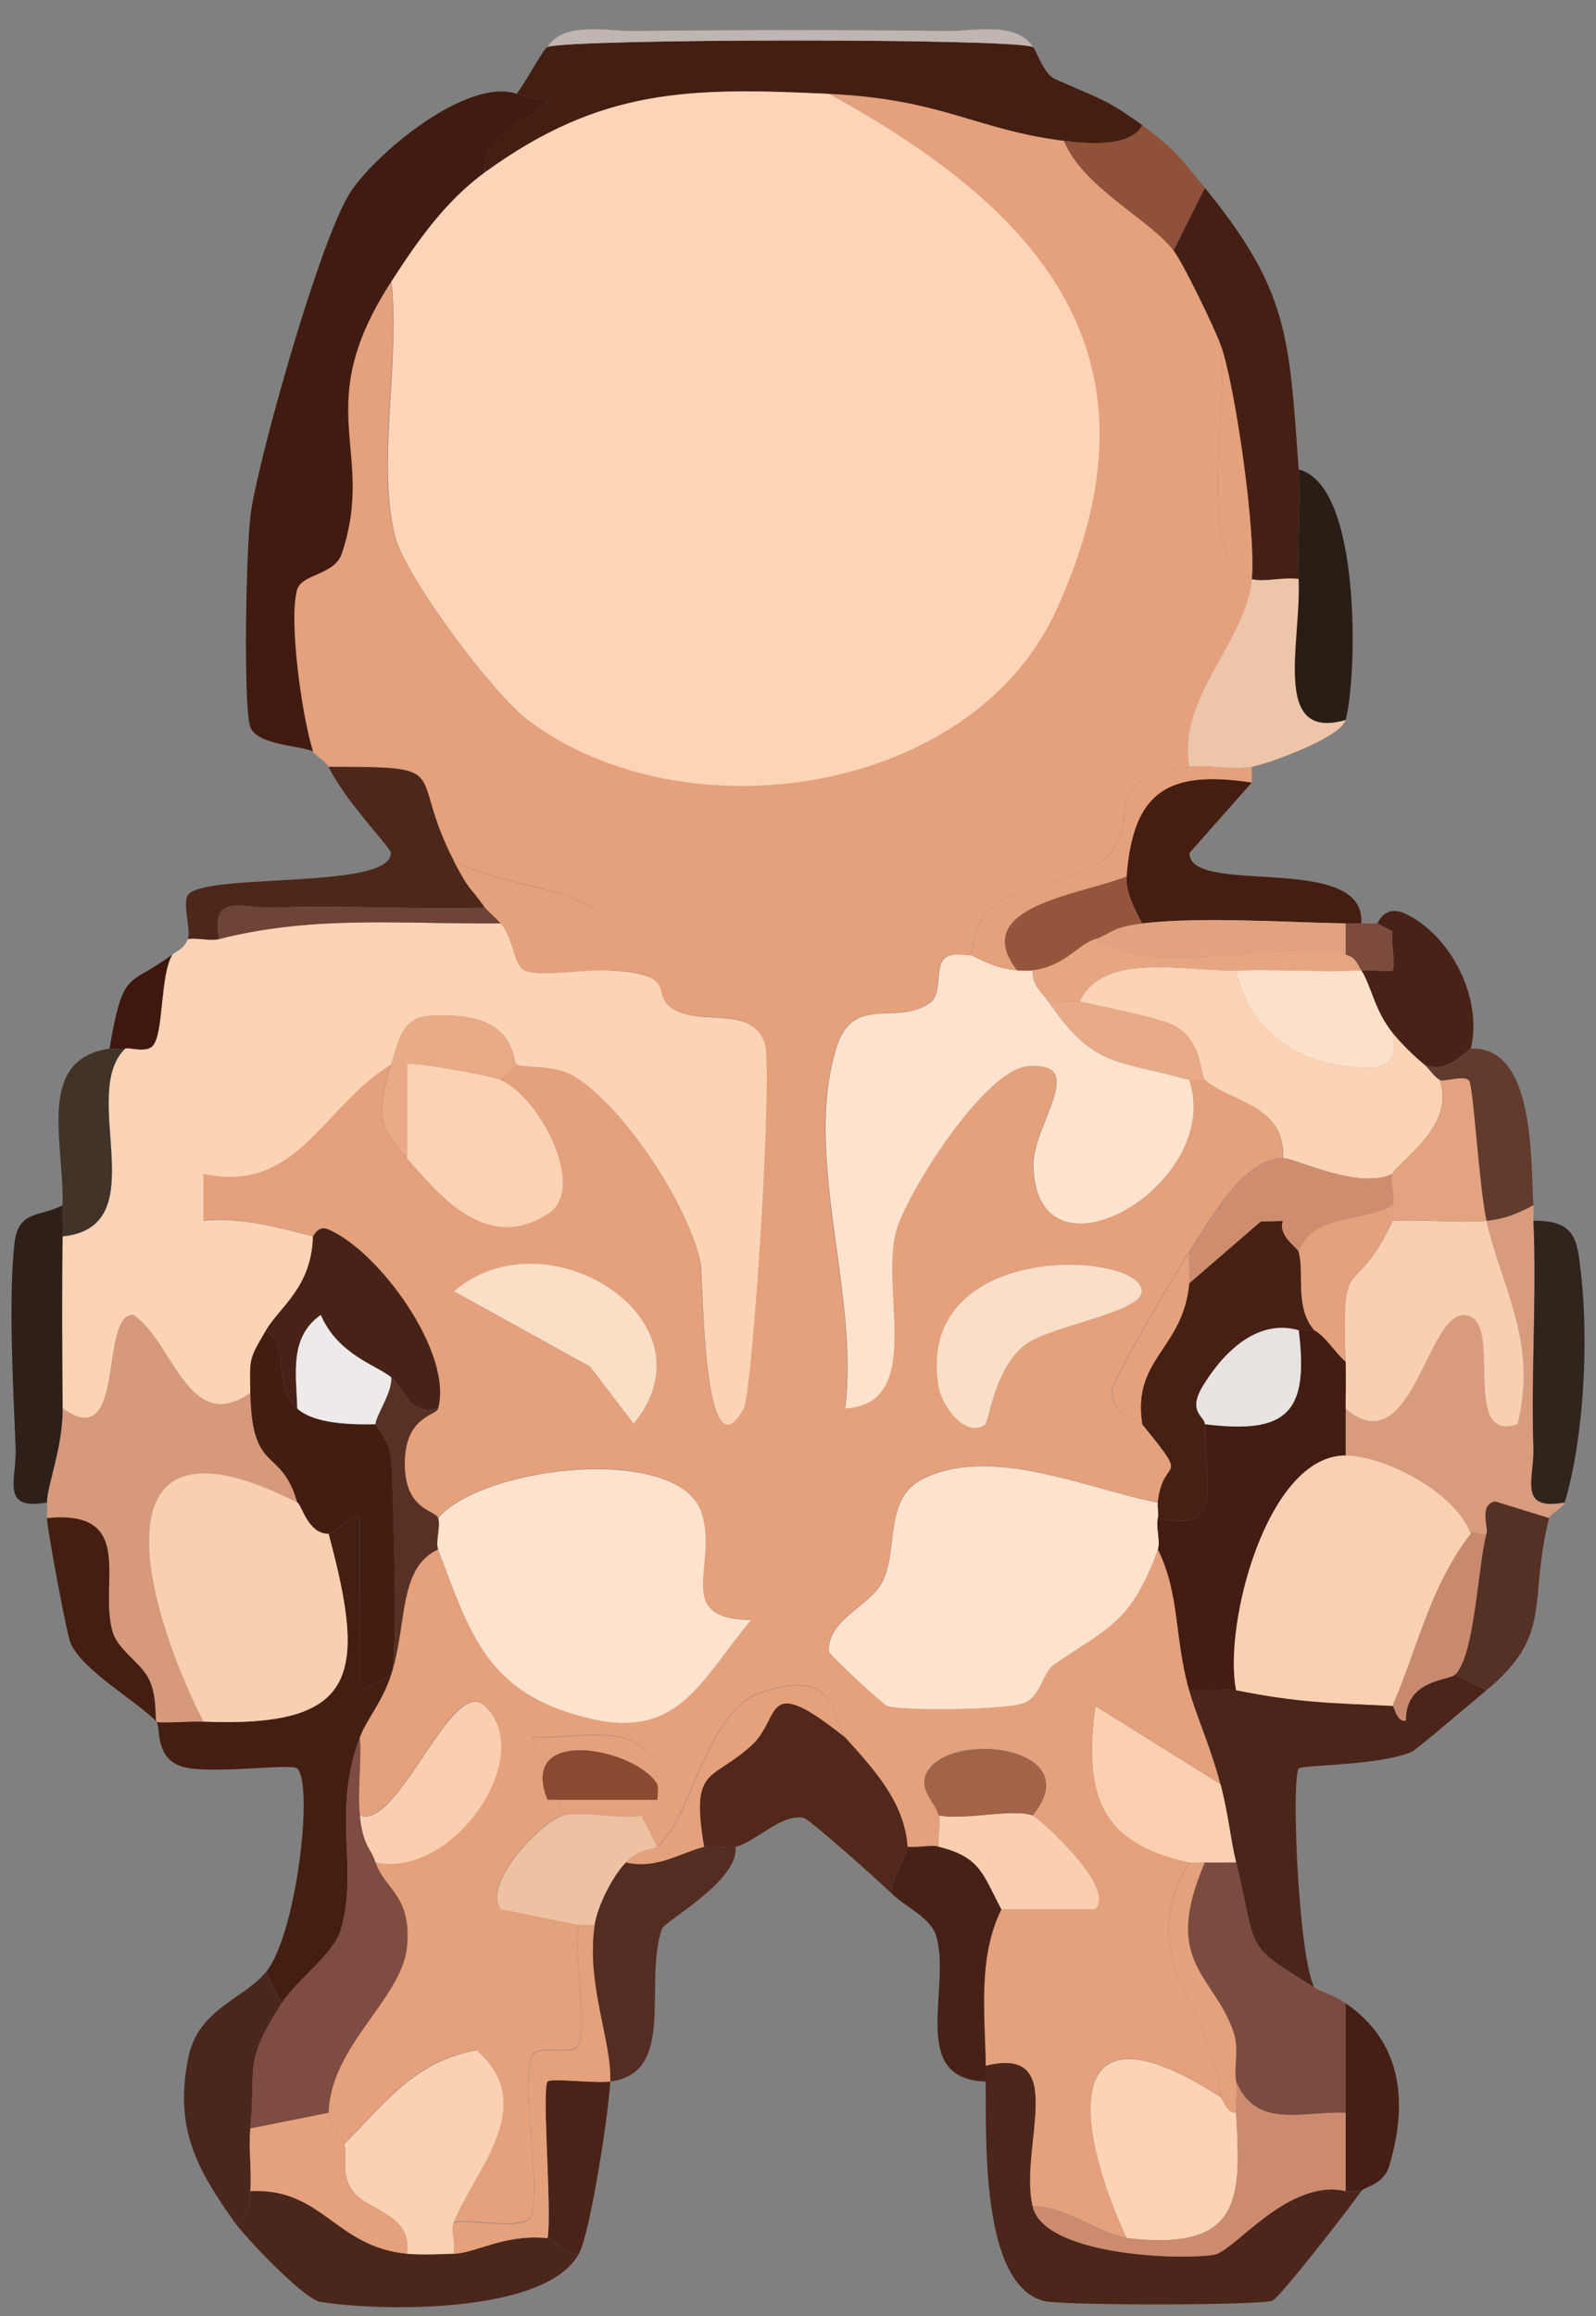 <?xml version="1.0" encoding="UTF-8"?>
<svg id="_Слой_2" data-name="Слой 2" xmlns="http://www.w3.org/2000/svg" viewBox="0 0 102 148">
  <rect x="0" y="0" width="102" height="148" fill="#808080" stroke="none"/>
  <defs>
    <style>
      .cls-1 {
        fill: #fbdec7;
      }

      .cls-2 {
        fill: #e9aa86;
      }

      .cls-3 {
        fill: #411b0f;
      }

      .cls-4 {
        fill: #553025;
      }

      .cls-5 {
        fill: #7d4b3e;
      }

      .cls-6 {
        fill: #451f14;
      }

      .cls-7 {
        fill: #472014;
      }

      .cls-8 {
        fill: #4b2519;
      }

      .cls-9 {
        fill: #fcd2b4;
      }

      .cls-10 {
        fill: #fcd3b5;
      }

      .cls-11 {
        fill: #583124;
      }

      .cls-12 {
        fill: #fde3cd;
      }

      .cls-13 {
        fill: #edeae9;
      }

      .cls-14 {
        fill: #a26348;
      }

      .cls-15 {
        fill: #d89b7e;
      }

      .cls-16 {
        fill: #e7a682;
      }

      .cls-17 {
        fill: #4b261c;
      }

      .cls-18 {
        fill: #fbd1b3;
      }

      .cls-19 {
        fill: #2a1d16;
      }

      .cls-20 {
        fill: #4e271b;
      }

      .cls-21 {
        fill: #4b261b;
      }

      .cls-22 {
        fill: #e9aa87;
      }

      .cls-23 {
        fill: #31241d;
      }

      .cls-24 {
        fill: #482216;
      }

      .cls-25 {
        fill: #423329;
      }

      .cls-26 {
        fill: #facfb1;
      }

      .cls-27 {
        fill: #c1b5b1;
      }

      .cls-28 {
        fill: #f9cfb1;
      }

      .cls-29 {
        fill: #8a4a32;
      }

      .cls-30 {
        fill: #e4a380;
      }

      .cls-31 {
        fill: #451e12;
      }

      .cls-32 {
        fill: #8f5139;
      }

      .cls-33 {
        fill: #e5a07c;
      }

      .cls-34 {
        fill: #c8896e;
      }

      .cls-35 {
        fill: #441c11;
      }

      .cls-36 {
        fill: #fdd4b6;
      }

      .cls-37 {
        fill: #4c261a;
      }

      .cls-38 {
        fill: #441d11;
      }

      .cls-39 {
        fill: #e3a17d;
      }

      .cls-40 {
        fill: #f8cfb1;
      }

      .cls-41 {
        fill: #492217;
      }

      .cls-42 {
        fill: #faceb0;
      }

      .cls-43 {
        fill: #7e4c40;
      }

      .cls-44 {
        fill: #cf8d70;
      }

      .cls-45 {
        fill: #7c4b3f;
      }

      .cls-46 {
        fill: #edc5a9;
      }

      .cls-47 {
        fill: #2e2019;
      }

      .cls-48 {
        fill: #cc8b6f;
      }

      .cls-49 {
        fill: #451d11;
      }

      .cls-50 {
        fill: #fce1ca;
      }

      .cls-51 {
        fill: #fbdec6;
      }

      .cls-52 {
        fill: #3f170c;
      }

      .cls-53 {
        fill: #fad0b3;
      }

      .cls-54 {
        fill: #623b2e;
      }

      .cls-55 {
        fill: #e7e3e1;
      }

      .cls-56 {
        fill: #4a2318;
      }

      .cls-57 {
        fill: #fad0b1;
      }

      .cls-58 {
        fill: #6d4436;
      }

      .cls-59 {
        fill: #eec1a3;
      }

      .cls-60 {
        fill: #532d21;
      }

      .cls-61 {
        fill: #d7997b;
      }

      .cls-62 {
        fill: #51281b;
      }

      .cls-63 {
        fill: #95553c;
      }

      .cls-64 {
        fill: #472116;
      }

      .cls-65 {
        fill: #e3a27f;
      }
    </style>
  </defs>
  <g id="_Слой_3_Изображение" data-name="Слой 3 Изображение">
    <g>
      <path class="cls-33" d="M68,9c1.18,2.94,5.44,4.99,7,7,.61.79,2.61,4.92,3,6,.67,3.38-1.79,13.82,2,15-.4,4.1-4.78,7.5-4,12-6.16.86-2.85,3.14-5.25,5.76-1.23,1.35-5.64,1.74-7.34,3.2-1.25,1.08-1.12,2.7-1.42,3.04-.1.11-1.24-.26-1.72.31-.52.63-.03,2.19-.88,2.78-2.13,1.49-4.88-.6-5.95,2.83-2.18,7,1.49,15.8.55,23.07,5.05-.31,2.27-7.41,3.24-11.25.6-2.38,5.64-10.38,8.41-10.62,3.98-.35.37,3.7.39,6.28.07,8.25,12.2,1.33,9.95-5.41h1c1.52,1.38,5.18,1.57,5,5-2.58.03-4.7,4.08-6,6-.73,1.08-4.83,8.18-4.89,8.68-.22,1.86,1.42,1.75,1.89,2.32,3.2,3.93,1.34,1.89,1,5-4.39-.82-10.6-3.71-15.01-1.51-2.47,1.23-1.57,4.39-2.53,6.47-.76,1.65-3.53,2.43-3.48,4.53,0,.26,3.5,3.45,3.75,3.51,1.19.33,7.49.23,8.65-.17s1.27-2,1.98-2.48c3.41-2.33,4.94-2.65,6.65-7.36,1.42,2.84,1.05,5.66,2,9,.5,1.75,1.33,3.51,2,6l-7.99-4.99c-.73,5.54.2,8.76,5.99,9.99-3.73,6.33,1.72,9.33,2,15-10.11-6.56-9.49,1.41-6,9-1.57-.19-4.01-2.06-6-2-.92-3.72,2.42-10.34-3-9-.05-3.32-.52-6.93,1-10h6c1.38-1.42-3.65-5.87-4-6,3.49-4.25-4.64-5.39-6.56-3.03-.99,1.21.33,2.14.56,3.03.14.55-.1,1.37,0,2-.56-.14-1.36.09-2,0-.19-2.92-2.29-5.08-4-7-.89-1-.24-4.59-5.37-2.85-3.53,1.2-4.43,8.13-6.63,9.85l-1-2c.91-.19.8-.12,1-1,.05-.21.07-.88,0-1-.11-4.49-5.22-2.77-8-3l2,5c-1.38.38-5.17,4.28-4,5.99l5,1.01c-.33,2.28.46,5.38.07,7.46-.23,1.2-2.9-.11-3.14,1.09-.53,2.7.55,6.94.09,9.87-.2,1.26-3.82.3-5.02.58,1.27-3.3,5.52-7.44,1.47-11-4,.71-5.85,3.39-8.47,6-.19-.62-1.01-1.59-1-2,.13-4.31,4.7-7.35,5.01-10.6s-1.45-3.68-2.01-5.4c4.91,1.08,10.35-6.76,6.99-10-2.1-2.02-5.54,7.97-7.99,7-.17-1.63.12-3.35,0-5,.44-1.17,1.41-2.2,2-4,1.06-3.26.41-6.78,3-8,2.09,5.52,3.17,9.26,9.71,10.81,5.74,1.36,7.09-2.51,10.3-6.3-5.08-.06-2.08-3.52-3.17-6.85-1.44-4.39-13.91-3.05-16.84.34-.18-.53-2.14-.45-2.13-3.5s2-3.02,2.13-3.5c.98-3.56-3.81-10.1-7.04-11.45-.65-.27-.91.46-.96.45-2.31-.59-4.57-1.22-7.01-1v-2.99c6.04,1.29,7.64-4.37,12.01-7-1.04,3.41-.7,4.01,1,6,2.22,2.59,5.19,6.07,9.05,3.54,2.49-1.63-.57-7.47-3.05-8.54l1-1c.38.24,2.47,0,3.69.76,3.24,2.01,7.35,8.32,8.08,11.96.17.85.12,13.98,2.74,9.29.59-1.05,1.91-21.76,1.35-23.38-.83-2.43-4.03-1.04-5.87-2.18-1.54-.95.57-2.16-4-2.46,1.72-5.63-5.95-4.74-10-7-3.03-5.9.22-5.98-8-6-.18-.38-.91-.71-1-1-.69-2.2-1.56-8.29-1.02-10.3.28-1.05,2.39-.93,2.86-2.32,2.24-6.66-2.1-9.25,3.16-17.38.59,4.9-.94,11.66.24,16.26.67,2.58,6.26,10.08,8.51,11.77,10.05,7.52,28.34,4.78,33.74-7.03,7.39-16.14-.84-25.48-14.5-33,7.25.34,9.37,2.29,15,3ZM37.69,87.31l2.81,3.67c5.45-6.65-5.61-13.55-11.49-8.46l8.68,4.8ZM62.99,91c.22-.17.56-3.5,2.48-5.04,1.55-1.25,7.5-2.09,7.52-3.46.03-2.55-14.42-3.38-13.02,5.96.23,1.53,1.86,3.46,3.03,2.53Z"/>
      <path class="cls-10" d="M32,59c.88.95.79,2.81,1.65,3.05,1.25.35,3.72-.16,5.35-.05,4.57.3,2.46,1.5,4,2.46,1.84,1.14,5.04-.25,5.87,2.18.56,1.62-.76,22.33-1.35,23.38-2.62,4.69-2.57-8.44-2.74-9.29-.73-3.64-4.84-9.95-8.08-11.96-1.23-.76-3.32-.52-3.69-.76-.3-.19.11-3.49-5.51-3.1-1.76.12-1.96,1.39-2.49,3.1-4.37,2.63-5.97,8.29-12.01,7v2.99c2.43-.22,4.7.41,7.01,1-.08,3.27-2.13,4.5-3,6-1.08,1.86-1.05,1.73-1,4-4,2.8-4.96-3.35-7.5-4.98-2.2-.04-.38,8.92-4.5,5.98-.03-3.65-.06-7.35,0-11,6.02-.61.98-9.1,4-12,.14-.13,1.36.32,1.77-.19.7-.85.44-4.41,1.23-5.81.43-.32.73-.37,1-1,.64-.09,1.44.14,2,0,6.11-1.55,11.7-.94,18-1Z"/>
      <path class="cls-3" d="M33,6l2,.5c-1.5,1.5-4.17,1.93-4,4.5-2.6,1.89-4.41,4.54-6,7-5.26,8.13-.92,10.72-3.16,17.38-.47,1.39-2.57,1.27-2.86,2.32-.54,2.02.33,8.11,1.02,10.3-1.09-.41-3.74-.41-4.04-1.67-.41-1.72-.24-11.71.1-13.78.66-3.97,4.41-17.25,6.31-20.23,1.53-2.4,7.39-7.38,10.63-6.33Z"/>
      <path class="cls-31" d="M66,3c.2.08.65,1.69,1.41,2.04,2.73,1.24,3.2,1.21,5.59,2.96-.73,1.43-3.53,1.19-5,1-5.63-.71-7.75-2.66-15-3-8.92-.42-14.57-.39-22,5-.18-2.58,2.49-3.01,4-4.5l-2-.5c.51-.56,1.71-2.9,2-3,1.46-.53,29.56-.57,31,0Z"/>
      <path class="cls-61" d="M16,89c.11,5.3,1.95,3.36,3,7-13.22-6.71-9.94,6.3-6,14-.75-.03-2.87.13-3,0-.1-.11.08-1.8-.57-2.88-.61-1-1.89-1.74-2.22-2.83-.93-3.09,1.57-7.86-4.2-7.29,0-.33,0-.67,0-1-.01-1.03,1.02-3.54,1-6,4.12,2.94,2.3-6.02,4.5-5.98,2.54,1.63,3.5,7.78,7.5,4.98Z"/>
      <path class="cls-8" d="M93,107l2,1c-.76.63-4.49,3.81-4.77,3.93-2.08.9-6.96.82-7.22,1.07-.5.49-.05,11.97.99,13.99-4.63-2.85-3.6-2.23-5-8-.38-1.56-.49-3.09-1-5-.67-2.49-1.5-4.25-2-6,.95.12,2.12-.18,3,0,4.01.8,5.97.81,10,1,.12,0,.25,1.08.85.94-.03-2.65,2.76-2.55,3.15-2.94Z"/>
      <path class="cls-37" d="M63,132c5.42-1.34,2.08,5.28,3,9,.75,3.03,8.91,3.43,11.54,3.08,1.34-.18,4.72-4.92,8.46-4.08h1c-.75,1.07-5.27,6.91-5.71,7.02-1.21.29-13.47.3-14.59,0-4.12-1.11-3.64-10.76-3.71-14.02,0-.33,0-.67,0-1Z"/>
      <path class="cls-15" d="M98,78c.22,4.82-.16,9.71,0,14.55.06,1.92-1.02,4.01,2,3.45-.1.34-.93.71-1,1l-3.43-1.06c-1.11.14-.39,1.88-.57,2.06-.16.16-.87-.17-1,0-.98-2.64-5.48-4.99-8-5v-3c4.17,3.55,5.18-5.92,7.5-5.98,2.81-.08-.32,8.29,3.49,6.97,1.32-5.29-1.08-8.81-1.99-13,1.06-.08,2.08-.48,3-1,.02.33-.01.67,0,1Z"/>
      <path class="cls-31" d="M21,98c.4,0,1.72-1.44,1.99-1l.02,11c.06.09,1.95-.9,1.99-1-.59,1.8-1.56,2.83-2,4-1.82,4.87-.07,8.31-1.21,12.28-.46,1.58-2.84,3.24-3.79,4.72l-1-2c1.94-2.36,3.06-11.95,2-13-.36-.36-5.64.42-7.39-.13s-1.34-2.59-1.61-2.86c.13.13,2.25-.03,3,0,9.89.4,10.44-2.94,8-12Z"/>
      <path class="cls-6" d="M83,30c.14,1.89-.11,4.53,0,7-.9-.16-2.26.23-3,0,.29-2.94-1.07-12.45-2-15-.39-1.08-2.39-5.21-3-6l2-4c5.37,6.58,5.38,9.47,6,18Z"/>
      <path class="cls-45" d="M79,119c1.4,5.77.37,5.15,5,8,.49.3,1.16.42,2,1v7c-2.82-.11-5.72,1.07-7-2-.18-.9.24-2.07-.2-3.26-1.34-3.67-4.54-4.38-1.8-10.74.67.02,1.33-.01,2,0Z"/>
      <path class="cls-62" d="M54,111c1.71,1.92,3.81,4.08,4,7,.03.47-1.11,2.09-1,3-.81-.79-5.28-4.78-5.64-4.85-1.47-.27-3.04,1.55-4.36,1.85-.6.13-1.43-.15-2,0-.89-5.2.49-4.15,3.03-6.48,1.96-1.79.67-4.74,5.97-.52Z"/>
      <path class="cls-21" d="M26,144c.95.09,2.03.03,3,0,1.44-.05,3.22-1.28,6-1,.28.03,1.26,1.09,2,1-2.09,3.87-12.62,3.7-16.53,3.08-1.03-.16-4.73-4.05-5.47-5.08.97-.27.94-1.15,1-2,4.63-.22,5.4,3.56,10,4Z"/>
      <path class="cls-20" d="M21,49c8.22.02,4.97.1,8,6,1.01,1.97,1,1.58,2,3-4.49.13-9.04-.18-13.54,0-1.93.08-4.01-1.03-3.46,2-.56.14-1.36-.09-2,0,.25-.57-.43-2.44.08-2.9,1.48-1.32,12.93-.27,12.9-2.6,0-.35-2.86-3.21-3.98-5.5Z"/>
      <path class="cls-49" d="M80,50l-3.98,4.5c-.04,2.81,11.3-.1,10.98,4.5-.33,0-.67,0-1,0-3.98-.07-9.21-.44-13,0-.48-.85-1.07-2.04-1-3,.41-5.46,2.67-6.81,8-6Z"/>
      <path class="cls-46" d="M83,37c.18,4.01-1.77,10.39,3,9-.3,1.11-4.79,2.75-6,3s-2.75-.17-4,0c-.78-4.5,3.6-7.9,4-12,.74.23,2.1-.16,3,0Z"/>
      <path class="cls-60" d="M47,118c.29,2.14-4.54,4.76-4.7,5.25-1.19,3.57.96,9.2-3.3,9.75.1-2.62-1.55-6.16-1-10,.16-1.15,1.14-3.13,2-4,1.95.45,3.4-.58,5-1,.57-.15,1.4.13,2,0Z"/>
      <path class="cls-64" d="M60,118c2.69.66,2.82,1.79,4,4-1.52,3.07-1.05,6.68-1,10,0,.33,0,.67,0,1-5-.14-2.16-6.02-3.18-9.33-.36-1.16-1.96-1.82-2.82-2.67-.11-.91,1.03-2.53,1-3,.64.09,1.44-.14,2,0Z"/>
      <path class="cls-47" d="M4,79c-.06,3.65-.03,7.35,0,11,.02,2.46-1.01,4.97-1,6-3.03.56-1.92-1.53-2-3.45-.15-3.79-.47-9.52-.08-13.08.24-2.17,1.58-1.68,3.08-2.46-.02.67.01,1.33,0,2Z"/>
      <path class="cls-23" d="M100,96c-3.02.56-1.94-1.53-2-3.45-.16-4.84.22-9.73,0-14.55,2.71-.02,2.8,1.19,3.05,3.45.48,4.33.18,10.44-1.05,14.55Z"/>
      <path class="cls-17" d="M18,128c-2.45,3.82-1.63,3.93-2,8-.12,1.31.09,2.68,0,4-.06.85-.03,1.73-1,2-2.42-3.4-3.86-5.99-2.98-10.47.63-3.19,3.53-3.76,4.98-5.53l1,2Z"/>
      <path class="cls-19" d="M86,46c-4.77,1.39-2.82-4.99-3-9-.11-2.47.14-5.11,0-7,4.04,1,3.74,13.25,3,16Z"/>
      <path class="cls-41" d="M94,67c-.16,0-1.51,1.74-3,1-.67-.55-1.46-1.33-2-2-1.18-1.47-1.36-3.02-2-4,.59-.02,1.92.1,1.99,0,.23-.32-.12-1.77,0-2.49l-.99-.51c.1,0,.45-1.3,1.92-.57,2.83,1.42,4.85,5.35,4.08,8.57Z"/>
      <path class="cls-4" d="M99,97c-1.35,5.43.3,7.44-4,11l-2-1c1.27-1.27,1.43-6.92,2-9,.18-.18-.54-1.92.57-2.06l3.43,1.06Z"/>
      <path class="cls-54" d="M94,67c4.09-.15,3.82,6.99,4,10-.92.52-1.94.92-3,1-.48-2.19-.84-8.58-1.11-8.94-.3-.4-1.63.11-1.89-.06-.43-.27-.67-.73-1-1,1.49.74,2.84-.99,3-1Z"/>
      <path class="cls-32" d="M77,12l-2,4c-1.56-2.01-5.82-4.06-7-7,1.47.19,4.27.43,5-1,2.04,1.5,2.48,2.14,4,4Z"/>
      <path class="cls-49" d="M10,110c-1.37-1.39-4.7-3.24-5.49-5.01-.24-.55-1.49-7.25-1.51-7.99,5.78-.56,3.27,4.21,4.2,7.29.33,1.09,1.62,1.83,2.22,2.83.65,1.08.47,2.77.57,2.88Z"/>
      <path class="cls-33" d="M76,49c1.25-.17,2.85.24,4,0v1c-5.33-.81-7.59.54-8,6-2.93,1.19-10.14,1.9-7,6-1.06-.06-2.08-.5-3-1,.3-.35.17-1.97,1.42-3.04,1.69-1.46,6.1-1.85,7.34-3.2,2.4-2.61-.92-4.9,5.25-5.76Z"/>
      <path class="cls-25" d="M8,67c-3.02,2.9,2.02,11.39-4,12,.01-.67-.02-1.33,0-2,.1-4.05-1.72-9.31,3-10h1Z"/>
      <path class="cls-56" d="M39,133c-.07,1.81-1.26,9.63-2,11-.74.09-1.72-.97-2-1,.28-1.73-.4-9.6,0-10.01.22-.22,3.02.13,4,0Z"/>
      <path class="cls-6" d="M87,140h-1v-12c3.51,2.4,4.04,6.14,2.8,10.35-.37,1.27-1.59,1.35-1.8,1.65Z"/>
      <path class="cls-27" d="M66,3c-1.44-.57-29.54-.53-31,0,1.04-1.66,3.79-1,5.49-1.02,6.66-.07,13.37-.08,20.03,0,1.69.02,4.45-.64,5.49,1.02Z"/>
      <path class="cls-52" d="M11,61c-.79,1.4-.53,4.96-1.23,5.81-.42.51-1.63.06-1.77.19h-1c.89-5.19,1.17-3.89,4-6Z"/>
      <path class="cls-5" d="M88,59l.99.51c-.12.72.23,2.17,0,2.49-.07.1-1.4-.02-1.99,0-.29-.44-.35-.83-1-1v-2c.33,0,.67,0,1,0s.67,0,1,0Z"/>
      <path class="cls-36" d="M53,6c13.66,7.51,21.89,16.86,14.5,33-5.4,11.8-23.69,14.55-33.74,7.03-2.25-1.68-7.85-9.18-8.51-11.77-1.18-4.6.35-11.36-.24-16.26,1.59-2.46,3.4-5.11,6-7,7.43-5.39,13.08-5.42,22-5Z"/>
      <path class="cls-12" d="M62,61c.92.5,1.94.94,3,1,.32.02.69.04,1,0-.06.95.58,1.38,1,2,2.91,4.23,4.25,3.68,9,5,2.25,6.74-9.88,13.66-9.95,5.41-.02-2.59,3.59-6.63-.39-6.28-2.77.24-7.81,8.23-8.41,10.62-.97,3.84,1.82,10.94-3.24,11.25.95-7.28-2.72-16.07-.55-23.07,1.07-3.43,3.82-1.34,5.95-2.83.84-.59.36-2.15.88-2.78.48-.58,1.62-.2,1.72-.31Z"/>
      <path class="cls-12" d="M28,97c2.93-3.39,15.4-4.73,16.84-.34,1.09,3.33-1.91,6.79,3.17,6.85-3.21,3.78-4.56,7.65-10.3,6.3-6.55-1.55-7.62-5.28-9.71-10.81-.19-.5.18-1.47,0-2Z"/>
      <path class="cls-12" d="M74,96c-.04.34.07.7,0,1-.13.61.18,1.52,0,2-1.71,4.71-3.24,5.03-6.65,7.36-.71.48-.82,2.08-1.98,2.48s-7.46.5-8.65.17c-.25-.07-3.74-3.26-3.75-3.51-.05-2.1,2.72-2.88,3.48-4.53.96-2.08.06-5.24,2.53-6.47,4.4-2.2,10.62.68,15.01,1.51Z"/>
      <path class="cls-10" d="M79,62c.66,3.31,3.32,5.57,6.49,6.05,1.72.26,4.16.71,3.51-2.05.54.67,1.33,1.45,2,2,.33.27.57.73,1,1,1.07,2.99-2.68,5.22-3,6-2.13,1.07-6.24-1.01-7-1,.18-3.43-3.48-3.62-5-5-.31-.28-.13-2.54-2-3.48-1.04-.52-4.43-1.16-6-1.52,1.5-3.26,6.8-1.9,10-2Z"/>
      <path class="cls-35" d="M86,87c.04.99,0,2,0,3v3c-5.02-.02-7.84,10.83-7,15-.88-.18-2.05.12-3,0-.95-3.34-.58-6.16-2-9,.18-.48-.13-1.39,0-2,4.43.96,2.92-2.29,3-6,5.3.66,6.65-.76,6-6,.33.1.76-.12,1,0,.67.33,1.36,1.47,2,2Z"/>
      <path class="cls-43" d="M23,116c.21,2,.69,2.03,1,3,.56,1.72,2.33,2.08,2.01,5.4s-4.88,6.29-5.01,10.6l-5,1c.37-4.07-.45-4.18,2-8,.95-1.48,3.33-3.14,3.79-4.72,1.14-3.97-.6-7.41,1.21-12.28.12,1.65-.17,3.37,0,5Z"/>
      <path class="cls-10" d="M78,134c.21.14.33,1,1,1,.3,5.39.46,8.89-7,8-3.49-7.59-4.11-15.56,6-9Z"/>
      <path class="cls-18" d="M29,142c-.18.46.12,1.39,0,2-.97.03-2.05.09-3,0,.4-2.56-2.6-2.74-3.49-4.05-.77-1.13-.28-2.2-.51-2.95,2.62-2.61,4.47-5.28,8.47-6,4.05,3.56-.19,7.7-1.47,11Z"/>
      <path class="cls-7" d="M76,82l4.57-3.95,1.42-.04c-.33.98.92,1.66,1.01,1.99.38,1.34-.28,3.54,1,5-.24-.12-.67.1-1,0-2.51-.73-4.67,1.2-6.09,3.5-1.08,1.75.1,1.98.09,2.5-.08,3.71,1.43,6.96-3,6,.07-.3-.04-.66,0-1,.34-3.11,2.2-1.07-1-5-.66-4.22,2.62-4.78,3-9Z"/>
      <path class="cls-9" d="M32,69c2.47,1.07,5.54,6.91,3.05,8.54-3.86,2.52-6.83-.96-9.05-3.54v-6c.21-.22,5.36.72,6,1Z"/>
      <path class="cls-51" d="M37.69,87.31l-8.68-4.8c5.88-5.09,16.94,1.82,11.49,8.46l-2.81-3.67Z"/>
      <path class="cls-1" d="M62.99,91c-1.17.93-2.8-1-3.03-2.53-1.4-9.35,13.06-8.51,13.02-5.96-.02,1.37-5.97,2.21-7.52,3.46-1.91,1.54-2.26,4.86-2.48,5.04Z"/>
      <path class="cls-24" d="M28,90c-1.89.49-2.1-1.27-3-2-.95-.77-3.41-1.45-4.5-3.98-2.02,1.42-1.57,3.73-1.5,5.98-1.71-1.57-.33-3.78-2-5,.87-1.5,2.92-2.73,3-6,.05.01.31-.72.96-.45,3.23,1.35,8.01,7.89,7.04,11.45Z"/>
      <path class="cls-48" d="M79,133c1.28,3.07,4.18,1.89,7,2v5c-3.74-.83-7.12,3.91-8.46,4.08-2.63.35-10.8-.06-11.54-3.08,1.99-.06,4.43,1.81,6,2,7.46.89,7.3-2.61,7-8-.04-.66.12-1.43,0-2Z"/>
      <path class="cls-57" d="M76,119c-5.79-1.24-6.73-4.45-5.99-9.99l7.99,4.99c.51,1.91.62,3.44,1,5-.67-.01-1.33.02-2,0-.32,0-.7.06-1,0Z"/>
      <path class="cls-42" d="M23,116c2.45.98,5.89-9.01,7.99-7,3.37,3.24-2.07,11.07-6.99,10-.31-.97-.79-1-1-3Z"/>
      <path class="cls-59" d="M41,116l1,2c-.3.23-1.12.11-2,1s-1.84,2.85-2,4h-1l-5-1.01c-1.17-1.71,2.62-5.6,4-5.99,1.3-.36,3.57.3,5,0Z"/>
      <path class="cls-44" d="M89,75c-.2.49.21,1.56,0,2-2.02,1.15-5.17.54-6,3-.09-.33-1.34-1.01-1.01-1.99l-1.42.04-4.57,3.95c.06-.66-.04-1.34,0-2,1.3-1.92,3.42-5.97,6-6,.76,0,4.87,2.07,7,1Z"/>
      <path class="cls-33" d="M21,135c-.01.41.81,1.38,1,2,.23.75-.26,1.81.51,2.95.89,1.31,3.89,1.5,3.49,4.05-4.6-.44-5.37-4.22-10-4,.09-1.32-.12-2.69,0-4l5-1Z"/>
      <path class="cls-26" d="M66,116c.35.13,5.39,4.58,4,5.99h-6c-1.18-2.2-1.31-3.33-4-3.99-.1-.63.14-1.45,0-2,1.61.32,4.77-.46,6,0Z"/>
      <path class="cls-33" d="M29,55c4.05,2.26,11.72,1.37,10,7-1.63-.11-4.1.4-5.35.05-.86-.24-.77-2.11-1.65-3.05-.32-.34-.9-.85-1-1-1-1.42-.99-1.03-2-3Z"/>
      <path class="cls-33" d="M39,133c-.99.13-3.79-.23-4,0-.39.41.28,8.28,0,10.01-2.78-.28-4.56.95-6,1,.12-.61-.18-1.54,0-2,1.2-.27,4.82.68,5.02-.58.46-2.93-.62-7.17-.09-9.87.24-1.2,2.91.11,3.14-1.09.4-2.08-.4-5.17-.07-7.46h1c-.55,3.84,1.1,7.38,1,10Z"/>
      <path class="cls-2" d="M25,68c.52-1.71.72-2.98,2.49-3.1,5.63-.38,5.21,2.91,5.51,3.1l-1,1c-.64-.28-5.79-1.22-5.99-1v6c-1.71-1.99-2.05-2.59-1.01-6Z"/>
      <path class="cls-11" d="M25,88c.9.73,1.11,2.49,3,2-.13.48-2.12.47-2.13,3.5s1.95,2.97,2.13,3.5-.19,1.5,0,2c-2.59,1.22-1.94,4.74-3,8,.48-1.27.11-11.18.03-13.57-.04-1.29-1.02-2.25-1.03-2.43-.03-.46,1.11-2.09,1-3Z"/>
      <path class="cls-14" d="M66,116c-1.23-.46-4.39.32-6,0-.23-.89-1.55-1.82-.56-3.03,1.93-2.36,10.05-1.22,6.56,3.03Z"/>
      <path class="cls-33" d="M54,111c-5.3-4.22-4.01-1.27-5.97.52-2.54,2.33-3.92,1.28-3.03,6.48-1.6.42-3.05,1.45-5,1,.88-.89,1.7-.77,2-1,2.21-1.72,3.11-8.65,6.63-9.85,5.12-1.74,4.47,1.85,5.37,2.85Z"/>
      <path class="cls-22" d="M69,64c1.57.36,4.96.99,6,1.52,1.87.94,1.69,3.21,2,3.48h-1c-4.75-1.32-6.09-.77-9-5,.64.09,1.43-.13,2,0Z"/>
      <path class="cls-33" d="M42,114c-1.31-2.27-8.95-3.83-7.01,1h7.01c-.2.89-.09.81-1,1-1.43.3-3.7-.36-5,0l-2-5c2.79.24,7.89-1.49,8,3Z"/>
      <path class="cls-33" d="M79,133c.12.57-.04,1.34,0,2-.67,0-.79-.86-1-1-.28-5.67-5.73-8.67-2-15,.3.06.68,0,1,0-2.74,6.36.46,7.07,1.8,10.74.44,1.19.02,2.36.2,3.26Z"/>
      <path class="cls-33" d="M80,37c-3.79-1.18-1.33-11.62-2-15,.93,2.55,2.29,12.06,2,15Z"/>
      <path class="cls-29" d="M42,114c.07.12.05.79,0,1h-7.01c-1.94-4.83,5.7-3.27,7.01-1Z"/>
      <path class="cls-33" d="M76,82c-.38,4.22-3.66,4.78-3,9-.46-.57-2.11-.46-1.89-2.32.06-.49,4.15-7.59,4.89-8.68-.04.66.06,1.34,0,2Z"/>
      <path class="cls-38" d="M19,90c1.09,1,3.53,1.03,5,1,.01.18.99,1.14,1.03,2.43.08,2.38.45,12.3-.03,13.57-.04.1-1.93,1.09-1.99,1l-.02-11c-.27-.44-1.59.99-1.99,1-1.32.03-1.72-1.86-2-2-1.05-3.64-2.89-1.7-3-7-.05-2.27-.08-2.14,1-4,1.67,1.22.29,3.43,2,5Z"/>
      <path class="cls-58" d="M31,58c.1.15.68.66,1,1-6.3.06-11.89-.55-18,1-.56-3.03,1.53-1.92,3.46-2,4.5-.18,9.05.13,13.54,0Z"/>
      <path class="cls-28" d="M19,96c.28.14.68,2.03,2,2,2.44,9.06,1.89,12.4-8,12-3.94-7.7-7.22-20.71,6-14Z"/>
      <path class="cls-53" d="M94,98c-2.61,3.39-3.35,7.17-5,11-4.03-.19-5.99-.2-10-1-.84-4.17,1.98-15.02,7-15,2.52.01,7.02,2.36,8,5Z"/>
      <path class="cls-34" d="M93,107c-.39.39-3.18.29-3.15,2.94-.6.14-.73-.93-.85-.94,1.65-3.83,2.39-7.61,5-11,.13-.17.84.16,1,0-.57,2.08-.73,7.73-2,9Z"/>
      <path class="cls-40" d="M95,78c.92,4.18,3.31,7.71,1.99,13-3.81,1.32-.69-7.05-3.49-6.97-2.32.06-3.33,9.53-7.5,5.98,0-1,.04-2.01,0-3-.31-7.45.54-3.67,3-9,1.98-.1,4.02.15,6,0Z"/>
      <path class="cls-65" d="M73,59c3.79-.44,9.02-.07,13,0v2c-4.35-1.11-11.89,1.65-16-1,1-.33,1.03-.77,3-1Z"/>
      <path class="cls-63" d="M72,56c-.07.96.52,2.15,1,3-1.97.23-2,.67-3,1-1.17.39-1.91,1.72-4,2-.31.04-.68.02-1,0-3.14-4.1,4.07-4.81,7-6Z"/>
      <path class="cls-50" d="M87,62c.64.98.82,2.53,2,4,.65,2.76-1.79,2.31-3.51,2.05-3.17-.48-5.83-2.73-6.49-6.05,2.66-.08,5.35.11,8,0Z"/>
      <path class="cls-30" d="M92,69c.26.17,1.59-.34,1.89.06.27.36.63,6.75,1.11,8.94-1.98.15-4.02-.1-6,0,.13-.28-.13-.73,0-1,.21-.44-.2-1.51,0-2,.32-.78,4.07-3.01,3-6Z"/>
      <path class="cls-16" d="M86,61c.65.17.71.56,1,1-2.65.11-5.34-.08-8,0-3.2.1-8.5-1.26-10,2-.57-.13-1.36.09-2,0-.42-.62-1.06-1.05-1-2,2.09-.28,2.83-1.61,4-2,4.11,2.65,11.65-.11,16,1Z"/>
      <path class="cls-55" d="M83,85c.65,5.24-.7,6.66-6,6,.01-.52-1.17-.75-.09-2.5,1.42-2.3,3.58-4.23,6.09-3.5Z"/>
      <path class="cls-39" d="M89,78c-2.46,5.33-3.31,1.55-3,9-.64-.53-1.33-1.67-2-2-1.28-1.46-.62-3.66-1-5,.83-2.46,3.98-1.85,6-3-.13.27.13.72,0,1Z"/>
      <path class="cls-13" d="M19,90c-.07-2.25-.52-4.56,1.5-5.98,1.09,2.53,3.55,3.21,4.5,3.98.11.91-1.03,2.54-1,3-1.47.03-3.91,0-5-1Z"/>
    </g>
  </g>
</svg>